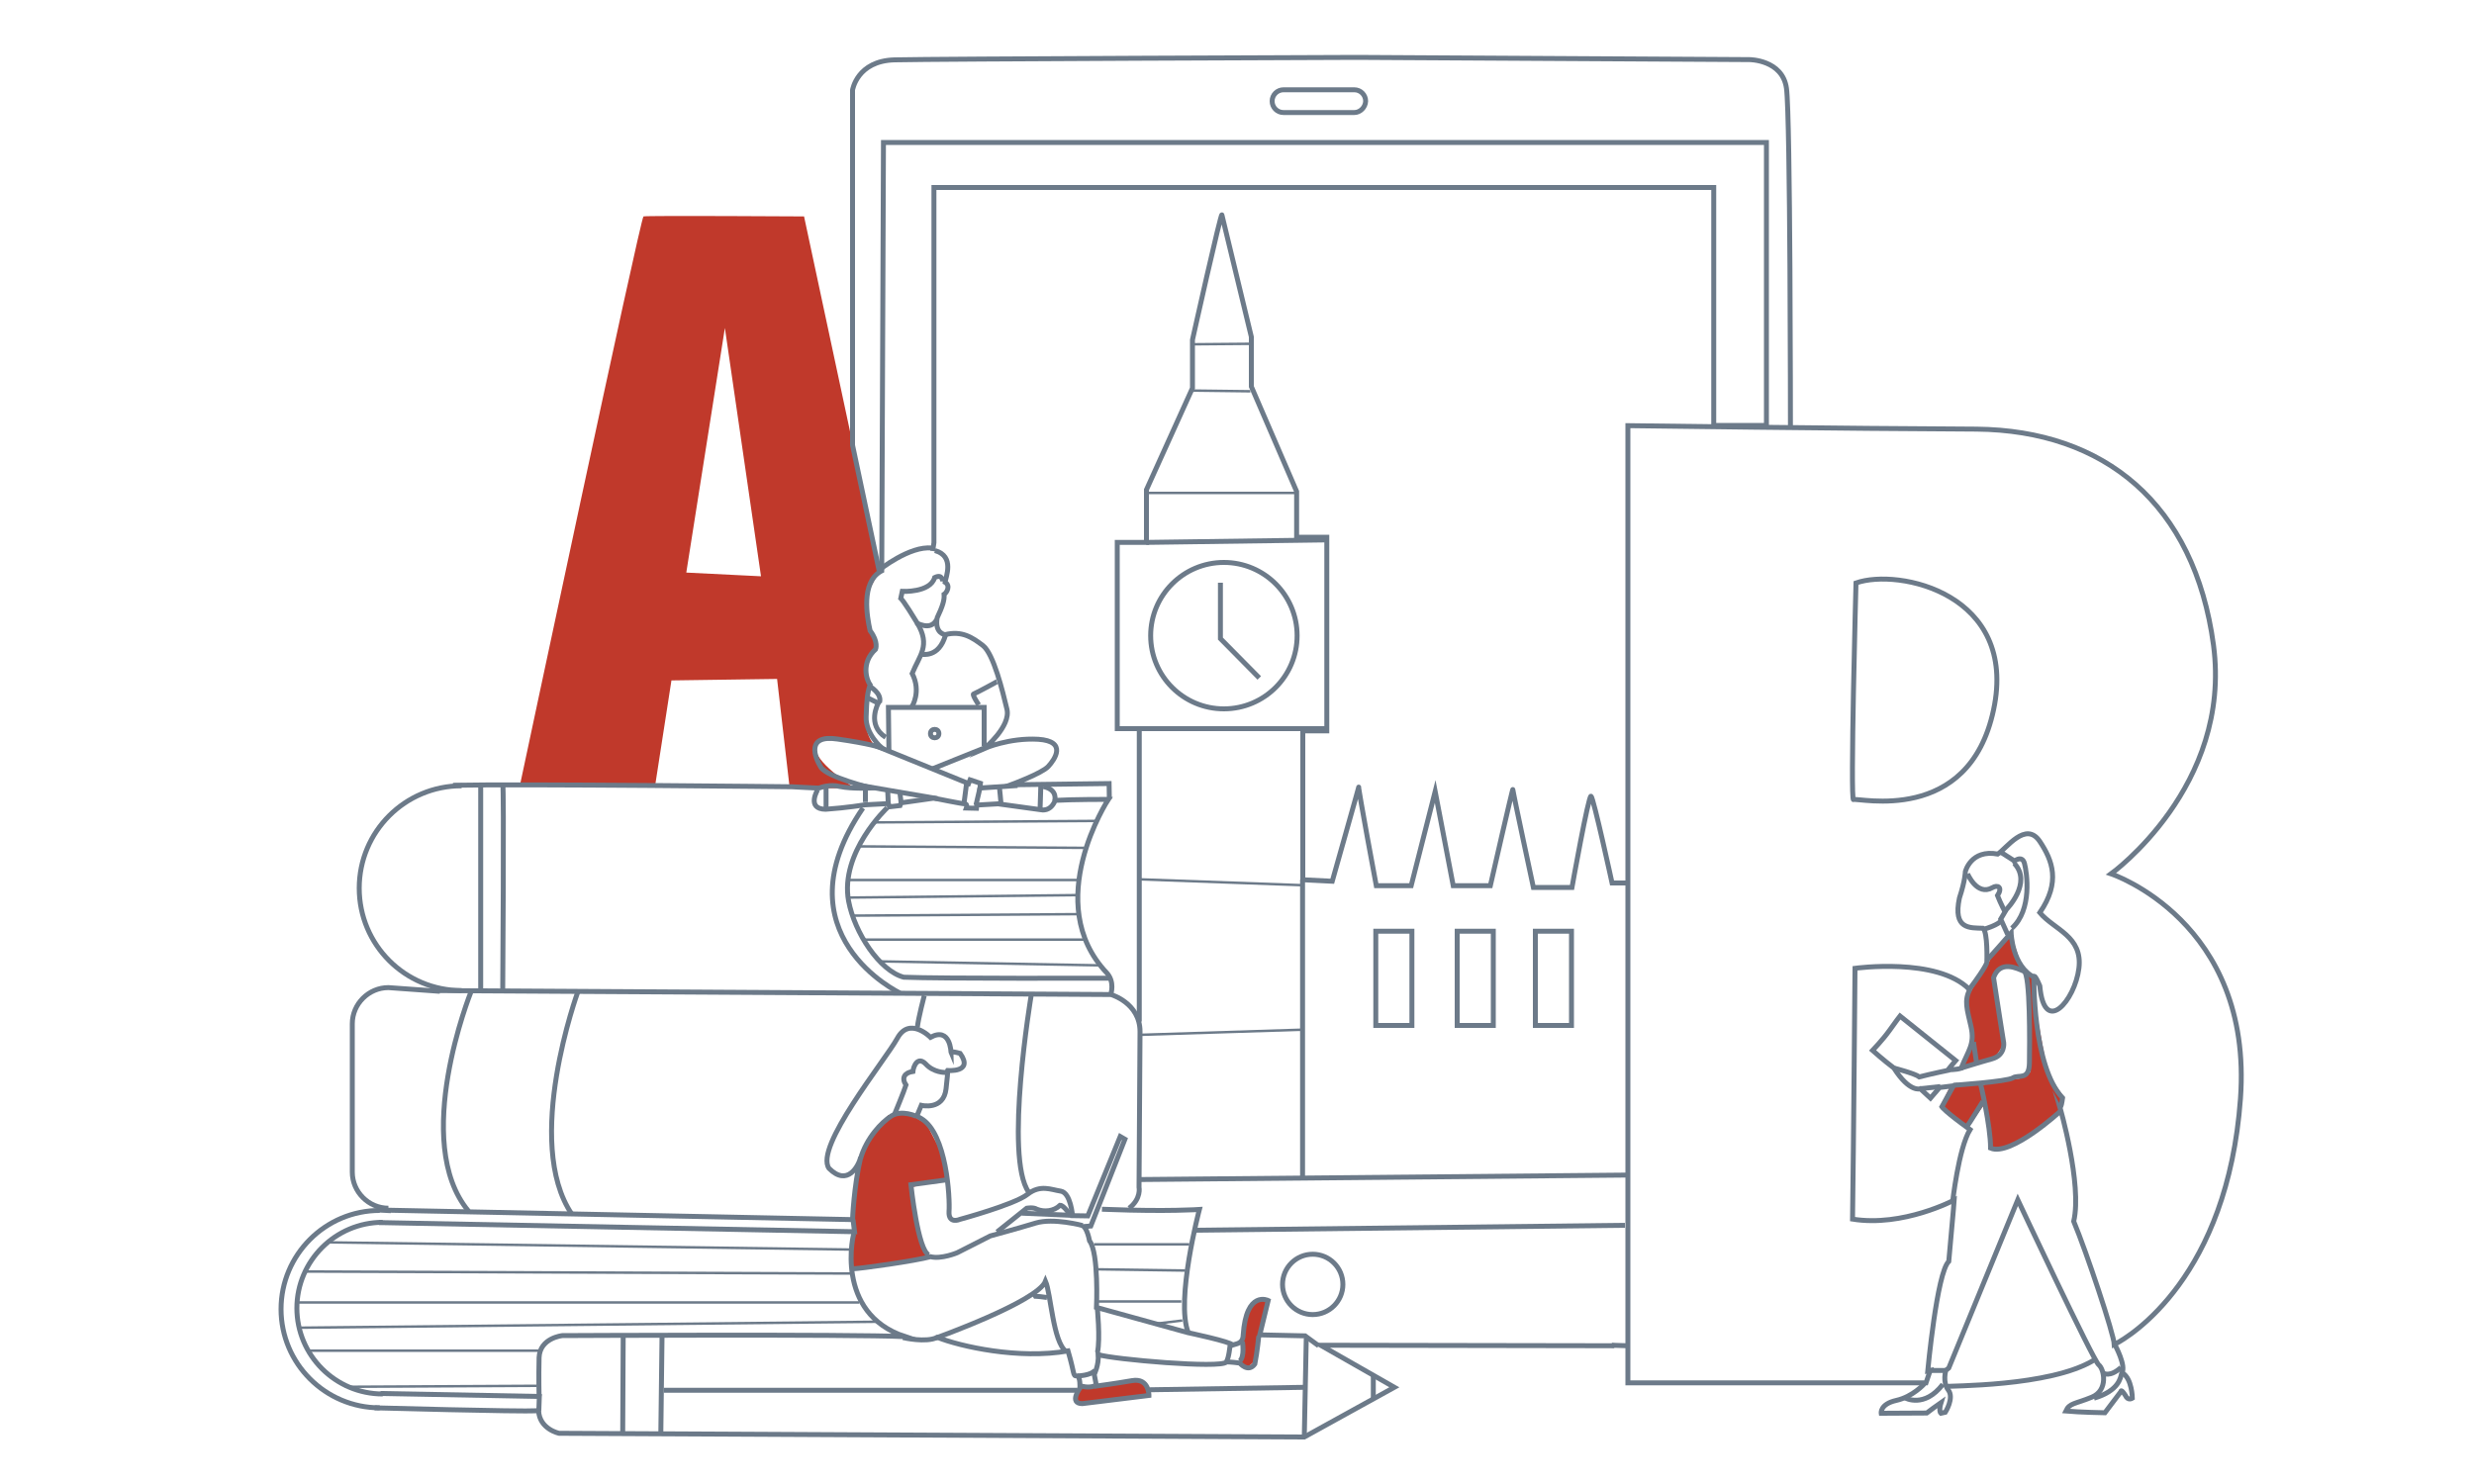 <?xml version="1.0" encoding="utf-8"?>
<!-- Generator: Adobe Illustrator 21.0.2, SVG Export Plug-In . SVG Version: 6.00 Build 0)  -->
<svg version="1.1" id="Слой_1" xmlns="http://www.w3.org/2000/svg" xmlns:xlink="http://www.w3.org/1999/xlink" x="0px" y="0px"
	 viewBox="0 0 1000 600.1" style="enable-background:new 0 0 1000 600.1;" xml:space="preserve">
<style type="text/css">
	.st0{fill:#C0392B;}
	.st1{fill:none;stroke:#6C7A89;stroke-width:2;stroke-miterlimit:10;}
	.st2{fill:none;stroke:#6C7A89;stroke-miterlimit:10;}
</style>
<path class="st0" d="M354.1,301.9c-7.9-7.3-2.8-25.1-2.8-25.1s-1.6-2.3-1-10.2c7.7-5.5,1.1-11.6-0.4-18.6
	c-1.5-7.1,5.8-16.9,5.8-16.9L325,87.5c0,0-63.7-0.4-64.9,0c-1.2,0.4-49.9,229.8-49.9,229.8l54.5,1l6.7-43.2l42.7-0.6l5.1,44.2h26.4
	c0,0-15-9.5-15.8-15.5C328.8,297.2,338.5,299.2,354.1,301.9z M277.4,231.5l15.6-98.9l14.6,100.4L277.4,231.5z"/>
<polygon class="st0" points="357.1,511.4 344,513.9 345,502.3 345.2,490.2 347.5,471.2 351.7,459.1 359,450.9 366.6,449.9 
	374.5,454.4 381.8,468.4 382.8,476.3 368.3,480.1 372.7,503.7 374.9,508.5 "/>
<path class="st0" d="M435.6,563.1l-1.6,3.2l4.9,1.3c0,0,21.3-2.4,22-2.6s3.8-1.8,3.8-1.8l-2.6-5.2l-10.6,0.7l-10.7,2.2l-5.2,0.5
	L435.6,563.1z"/>
<path class="st0" d="M512.1,527.4l-4,15.7l-1.5,7.7l-2.4,2.1l-3.4-1.6c0,0,1.6-5.4,1.6-5.7s0.1-6.8,0.4-7.3
	c0.2-0.5,2.9-10.7,2.9-10.7l4.6-2.6l2.8,1.1L512.1,527.4z"/>
<path class="st0" d="M803.2,390.2l-8.4,13.5l2.2,13.9l2.3,12.4l7.7-3.3l3.4-5.2l-5.1-25.1l2.8-4c0,0,3.5-1.6,4-1.6
	c0.5,0.1,4.6,1.8,4.6,1.8v-3.2l-3.8-11.7l-7.3,8.3L803.2,390.2z"/>
<path class="st0" d="M802.2,446.4l-7.2,9.9l-11-8.5l4.4-8.9c0,0,12.5-1.5,12.5-1.2C801,437.9,802.2,446.4,802.2,446.4z"/>
<polygon class="st0" points="797.1,422.9 792.6,431.5 798.7,430.1 "/>
<path class="st0" d="M801.4,438.6l2.7,18.6l0.6,7.7c0,0,9-1.9,9.9-2.2c0.9-0.4,15.1-10.1,15.1-10.1l3.8-4.7l1-4l-6.8-9.7l-4.9-27
	l-0.1-11.1l-3.7-2.3l1.1,14.5c0,0,0.2,16.1,0.4,16.3c0.1,0.4,0.2,8.8,0.2,8.8s-4,2.6-4.5,2.7C815.6,435.9,801.4,438.6,801.4,438.6z"
	/>
<path class="st1" d="M183.1,317.5c27.4-0.6,137,0.6,137,0.6s10.6,0.6,11,0.5c0.4-0.1,4.3-1.7,8.4-0.6c5,1,12.7,0.6,12.7,0.6
	s-17.9-4.4-20.4-8.4s-6.1-13.3,6.7-11.4c12.8,1.8,17.8,3.5,17.8,3.5s-6.5-5.6-6.2-12.5c0.2-6.9,0.5-9.6,1.6-12.9
	c-1.5-2.1-3.7-9,2.2-14.4c0,0,1.3-2.9-2.2-7.5c-1.3-5.7-3.7-19.4,4.3-24c0.1-0.1,0.2-0.1,0.4-0.2c0-3.8,0.7-173.2,0.7-173.2H714
	v114.4h-21.3V75.8H377.5v143.6l-0.5,3.4"/>
<path class="st1" d="M177,400.6"/>
<path class="st1" d="M156.9,489.5"/>
<path class="st1" d="M652.5,544.1l-118.7-0.2l29.8,17L527.2,581l-301.2-1.5c0,0-7.9-1.6-8.3-9.1c-8.5,0.4-66.3-1.2-66.3-1.2"/>
<path class="st1" d="M658,172.1v387h120.5l1.7-5l-1,0.2c0,0,3.7-39.8,8.5-44.3c2.1-23.1,2.2-24.8,2.2-24.8s-20.7,11-41.1,7.7
	c0.4-26.8,1-101.4,1-101.4s33.2-4.6,46.2,8.5c7.7-10.3,7.1-11.1,7.1-11.1s0.4-12.2-1.6-13.6c-5.2-0.2-12.2,0.6-9.5-12.2
	c2.4-7.3,2.4-10.7,2.4-10.7s2.2-9.1,13.1-7.1c3.4-2.1,11.3-13.6,17-5.1c5.1,7.7,8.5,16.4,0,28.8c5.8,6.9,17.4,9.5,15.8,22.5
	s-14,27.6-15.8,7.1c-2.2-5.2-2.4-3.7-2.4-3.7s-0.6,36.1,11.6,49c-0.6,4.5-1.1,3.7-1.1,3.7s9.1,31.2,5.6,46.2
	c5.2,12.5,16.2,45.5,16.4,49.8c6.8-3.4,45.8-27.6,51-99.4c5.2-71.8-52.3-90.9-52.3-90.9s49-35.3,41.4-92.5
	c-7.7-57.2-44.2-86.8-95.8-87.3C747.7,173.3,658,172.1,658,172.1z"/>
<line class="st1" x1="651.5" y1="543.9" x2="657.7" y2="544.1"/>
<path class="st1" d="M854.9,543.8"/>
<path class="st1" d="M777.8,559.5c0,0-4.6,5.2-11.3,6.7s-6.1,5.2-6.1,5.2l18.4-0.1c0,0,4.9-3.7,5.8-4.3c-1.1,3.5-0.1,4.4-0.1,4.4
	l1.8-0.4c0,0,3.7-5.8,1.2-9c-2.4-3.2-1-7.9-1-7.9l1.2-1l27.9-68c0,0,30.5,65,32.7,66.7s4,10.3-2.8,13.1c-6.8,2.8-9,2.3-10.5,5.6
	c5.5,0.5,15.8,0.7,15.8,0.7l6.5-8.6c0,0-0.1-1.3,1.8,1.6c1,2.3,2.8,1.1,2.8,1.1s-0.1-7.9-4-10.2"/>
<line class="st1" x1="780.2" y1="554.1" x2="786.5" y2="554.1"/>
<path class="st1" d="M770.1,565.2c0,0,7.7,4.3,15.2-5.5"/>
<path class="st1" d="M849.1,552.4"/>
<path class="st1" d="M789.2,486.4c0,0,2.4-22,7.1-29.7c-10.3-7.4-11.4-9.2-11.4-9.2l4.7-8.5l-5.6,0.7l-3.7,4.3l-4.1-3.8
	c0,0-4.3,1.7-10.7-8.4c-4-3-8.6-7.1-8.6-7.1s4.1-4.3,6.7-7.9c2.6-3.7,4.4-6,4.4-6l22.5,18c0,0-3.5,4-3,3.8c0.5-0.2,3,0,5.2-0.7
	c2.9-7.3,5.6-9.7,4-16.8c-1.6-7.1-2.9-10.5-0.4-15.2"/>
<path class="st1" d="M833,449.1c0,0-20.1,18.6-28.4,15.1c0-9.1-4.1-26.2-4.1-26.2"/>
<path class="st1" d="M795,455.5c0.6-0.6,6.5-10.2,6.5-10.2"/>
<path class="st1" d="M792.5,431.9c0,0,7.3-2.3,12.7-3.8c5.4-1.5,4.7-6.5,4.7-6.5s-3-18.9-4.1-26.3c2.6-7.4,9.7-3.7,12.3-2.6
	c2.6,1.1,2.3,29.6,2.2,37c-0.1,7.4-4.4,4.6-6.7,6.1c-2.3,1.5-24.1,3-24.1,3"/>
<line class="st1" x1="797.7" y1="421.3" x2="799" y2="430.2"/>
<path class="st1" d="M765.8,431.9c0,0,8.4,2.2,10,3.5c4.6-1.2,12.3-2.8,12.3-2.8"/>
<line class="st1" x1="776" y1="440.2" x2="784.3" y2="439.3"/>
<path class="st1" d="M802.8,388.5c0.4-0.2,10.1-11.3,10.1-11.3s0.4,13.6,9.5,18"/>
<path class="st1" d="M813.3,348.7c0.4-0.2,4-3.4,5,0.4c1,3.8,3.2,18.7-5.1,26.2"/>
<path class="st1" d="M811.5,377.8l-2.8-6.2l2.3-3.9c0,0,10.6-10.7,3.2-18.6"/>
<path class="st1" d="M795.3,353.3c0,0,3.8,9.1,10,5.6c2.2-1.3,4.3-0.2,2.1,3.2c1.1,2.9,3.2,6.9,3.2,6.9"/>
<path class="st1" d="M801.8,375.7c1-0.2,6.1-1.9,7.1-3.5"/>
<line class="st1" x1="808.8" y1="344.6" x2="813.8" y2="347.8"/>
<path class="st1" d="M786.4,560.6c0.9-0.4,42.2,0.2,60-10.7"/>
<path class="st1" d="M750.2,235.7c0,0-2.4,88.6-1,87.6c1.5-1,46.6,10.7,56.6-36.3C815.8,240.1,767.5,229.6,750.2,235.7z"/>
<path class="st1" d="M723.7,173c0,0,0-125.7-1.6-137.3c-1.6-11.6-15-11.6-15-11.6l-158.7-0.9c0,0-171.6,0.6-186.8,1
	s-17,12.2-17,12.2v143.6l10.7,50.5c0,0,12.5-10,21.4-8.9"/>
<path class="st1" d="M547.4,45.5h-28.6c-2.6,0-4.6-2.1-4.6-4.6l0,0c0-2.6,2.1-4.6,4.6-4.6h28.6c2.6,0,4.6,2.1,4.6,4.6l0,0
	C551.9,43.4,549.8,45.5,547.4,45.5z"/>
<path class="st1" d="M854.9,543.8c0,0,4.7,8.6,2.7,11.4c-0.5,1.9-1.1,7.1-11.2,10.1"/>
<path class="st1" d="M847.1,549.5"/>
<path class="st1" d="M850.2,555.2c0,0,2.6,1.8,7.1-2.3"/>
<path class="st1" d="M533,544.1l-5.5-4l-18.3-0.4l3.4-13.9c0,0-8.9-4.4-10.1,14c-0.1,3.5-2.8,3.5-4.3,4c-0.5-1.3-18.1-5-18.1-5
	l-36.9-10.2c0,0,1-21.9-2.8-26.9c-0.9-4.6-2.3-5.8-2.3-5.8l2.8-0.2l13.8-35.1l-1.9-1.1l-13.1,32.1l-6.2-0.1c0,0-0.7-9.2-4.7-9.9
	c-4-0.6-8.3-2.8-13.5,1.3c-5.2,4.1-27.3,10.1-27.3,10.1s-4.7,2.1-4.4-3.2c0.4-5.2-0.9-31.5-11.3-37.6c-2.1-1.1-1.7-1-1.7-1l1.8-4.3
	c0,0,9,2.2,10-6.7c1-8.9,0.6-7.4,0.6-7.4s10.7,1,5.1-6.9c-4-1.1-3.7-0.4-3.7-0.4s-0.2-10.5-8.3-6.1c0,0-8.5-8.6-13.4,0.4
	c-4.9,8.9-33.7,44.1-27.6,52.6c7.5,7.5,11.9-1,12.8-4.5c-2.8,11.8-3.3,25.2-3.3,25.2l-187.9-3.8"/>
<path class="st1" d="M370.3,451.3c0,0-5.8-2.7-10-0.1c-4.1,2.6-10.1,9-12.5,17.3"/>
<path class="st1" d="M382,433.6c0,0-4.6,0.1-7.8-3.4c-3.3-3.4-5,1-5.2,3c-3.4,0.5-4.7,2.6-2.8,5.5c-0.7,2.3-4.7,12-4.7,12"/>
<path class="st1" d="M153.8,563.4"/>
<path class="st1" d="M345.4,498c-0.6,0.2-8.3,32.9,20.4,42.4c-22.5-1-138.5-0.4-138.5-0.4s-9.1,0.9-9.4,8.9c-0.2,8.2,0,15.6,0,15.6"
	/>
<path class="st1" d="M155,495.8"/>
<path class="st1" d="M365,540.8c0,0,9.2,2.2,13.9-0.1c9.2,3.7,33,9,52.8,5.5c2.8,9.6,1.9,10.1,3.5,10.1c1.6,0,1.3,4.9,1.3,4.9
	s-4.6,6.3,1,6.3c7.3-0.9,26.9-3.3,26.9-3.3s0.1-7.2-6.8-6c-6.9,1.2-14.4,2.2-14.4,2.2l-0.9-4.7c0,0,1.9-3.8,1.6-8
	c6.1,1.9,49.5,5.7,51.8,3c1-0.2,5.4,0.4,5.4,0.4s3.4,4.1,6.1,0.4c1-5,1.6-11.3,1.6-11.3"/>
<path class="st1" d="M497.2,543.9c0,0-0.5,5.4-1.5,6.6"/>
<path class="st1" d="M502.2,542.5c0,0,1,6-1.1,7.8"/>
<path class="st1" d="M436.7,560.3c0,0,3.3,1.1,5.8,0"/>
<path class="st1" d="M435.5,556.3c0.1,0,5.5-0.1,7.1-2.3"/>
<path class="st1" d="M378.2,541c0,0,41.1-14.7,44.4-23c2.2,5.2,3,24.5,8.3,28.4"/>
<path class="st1" d="M443.5,528.5c0,0,1.3,12.7,0.1,18.3"/>
<path class="st1" d="M417.4,524.2c0.6-0.4,5.8,0.4,5.8,0.4"/>
<path class="st1" d="M344.6,513c3.4-0.1,25.4-3.2,31.5-4.9c4.4,1.1,10.8-1.6,10.8-1.6l13.4-6.8c0,0,11.1-3,18.3-5.2
	c7.2-2.2,19,1,19,1"/>
<path class="st1" d="M382.1,477.1l-13.9,1.9c0,0,2.8,26.8,7.3,28.4"/>
<path class="st1" d="M403,498.1l12-9.6c0,0,2.7-0.5,4.1,0.4c2.9,1.2,6.8,0.9,9.4-1.6c1.6,0,4.3,4.3,4.3,4.3"/>
<line class="st1" x1="433.7" y1="491.4" x2="413" y2="490.5"/>
<line class="st1" x1="251.9" y1="540.2" x2="251.7" y2="579.4"/>
<line class="st1" x1="267.6" y1="539.9" x2="267.1" y2="580.1"/>
<line class="st1" x1="528" y1="541.1" x2="527.2" y2="581"/>
<line class="st1" x1="555.1" y1="556.1" x2="555.1" y2="565.2"/>
<line class="st1" x1="527.8" y1="560.9" x2="464.7" y2="561.9"/>
<line class="st1" x1="435.3" y1="562.1" x2="268.3" y2="562.1"/>
<path class="st1" d="M480.3,538.8c-5.2-13.1,4.5-49.8,4.5-49.8s-13,0.9-36.5,0l-2.9-0.1"/>
<path class="st1" d="M175.2,400.5l273.8,1.6c0,0,11.8,3.3,11.8,15l-0.4,62.9c0,0,1,4.6-4,8.5"/>
<path class="st1" d="M190.3,401.2c0,0-24.3,60.5-0.9,88.5"/>
<path class="st1" d="M233.6,400.9c0,0-22.3,60.9-2.4,90.1"/>
<path class="st1" d="M416.8,402.5c0,0-11,65.5-1,79.5"/>
<path class="st1" d="M373.6,402.5c0,0-2.4,9.1-2.8,12.8"/>
<path class="st1" d="M330.5,319.3c0,0-4.7,7.8,3.2,7.9c8.6-0.6,15.9-1.8,15.9-1.8l9.5-0.5l0.4,1.3l4.3-0.5l0.4-1.1l13.3-1.9
	c0,0,11.3,2.3,12.5,2.3s0.6,1.7,0.6,1.7l4.1,0.1l0.1-1.3l8.6-0.5l17.4,2.4c0,0,3.8,1,5.7-3.8c6.3-0.4,21.5-0.4,21.5-0.4
	s-27.4,41.9-0.6,70.2c3.3,3.7,1.6,8.5,1.6,8.5"/>
<path class="st1" d="M363.8,401.5c0,0-49.9-23.7-15-74.8"/>
<path class="st1" d="M358.6,326.6c0,0-19.2,18-15.6,37.7c2.4,12.8,12.5,28.2,22.3,30.8c14.2,0.6,83,0.4,83,0.4"/>
<path class="st1" d="M448.4,323l-0.1-6.2l-39.7,0.5c0,0,12.5-4.6,15.1-7.4c2.6-2.8,7.8-10.2-4-11c-11.8-0.7-21.8,3.7-21.8,3.7
	s10.8-8.9,9.1-15.9c-1.7-7.1-5.4-22.4-9.7-25.7s-8.5-6.1-15.3-4.4c0,0-4.3-0.5-3.2-6.8c2.2-4.7,3-7.2,2.8-9.5
	c1.1-0.7,2.7-3.5,0.4-4.9c0.2-1.9,4.1-10.5-4.1-12.8"/>
<path class="st1" d="M355.4,319.1"/>
<line class="st1" x1="347.4" y1="317.5" x2="378.9" y2="322.9"/>
<polyline class="st1" points="354.1,301.6 391.5,316.8 392.1,315.3 396.3,316.7 396.1,318.6 411.3,317.6 "/>
<path class="st1" d="M404.6,324.8c0-0.5-0.6-6.2-0.6-6.2"/>
<line class="st1" x1="420.7" y1="317.9" x2="420.4" y2="327.1"/>
<path class="st1" d="M426.3,323.8c0,0,1.5-4.5-4.6-5.8"/>
<line class="st1" x1="390.7" y1="316.7" x2="389.6" y2="325.2"/>
<line class="st1" x1="396.1" y1="318.6" x2="394.5" y2="325.5"/>
<line class="st1" x1="333.9" y1="318.4" x2="333.9" y2="327"/>
<line class="st1" x1="349.8" y1="319.1" x2="349.8" y2="324.3"/>
<path class="st1" d="M358.8,319.7c0.1,0.9,0.2,4.7,0.2,4.7"/>
<path class="st1" d="M363.8,321c0.1,0.5,0.4,3.4,0.4,3.4"/>
<line class="st1" x1="397.9" y1="302.4" x2="377" y2="310.8"/>
<polyline class="st1" points="359.3,303.3 359.1,286 397.8,286 397.8,301.6 "/>
<circle class="st1" cx="377.8" cy="296.6" r="1.7"/>
<path class="st1" d="M350.4,282l4.6,2.3c0,0-4.9,8.8,3,13.8"/>
<path class="st1" d="M351.5,277.5c0,0,5.1,2.8,4,6.5"/>
<path class="st1" d="M368.6,285.7c0,0,3.9-6,0.1-13.4c3-7.4,7.5-11.2,2.1-20.3c-5.5-9.1-6.7-10.1-6.7-10.1l0.6-2.8
	c0,0,11.3,0.6,13.1-5.6c3.3-1.6,3.2,1.6,3.2,1.6"/>
<path class="st1" d="M369.7,251.7c0.6-0.2,6.3,3.8,8.9-1.2"/>
<path class="st1" d="M372.3,264.6c0.5-0.2,7.2,1.6,9.9-7.9"/>
<path class="st1" d="M395.6,285c0,0-2.7-4.1-2.1-4.4c0.6-0.2,10.1-5.2,9.7-5.2"/>
<line class="st1" x1="194.3" y1="316.7" x2="194.3" y2="400.6"/>
<path class="st1" d="M203.2,316.9c0.6,1,0,83.4,0,83.4"/>
<path class="st1" d="M153.5,569.2c-22,0-39.9-17.9-39.9-39.9s17.9-39.9,39.9-39.9"/>
<path class="st1" d="M186.6,400.5c-22.9,0-41.4-18.5-41.4-41.4c0-22.9,18.5-41.4,41.4-41.4"/>
<path class="st1" d="M154.7,563.6c-19.1,0-34.7-15.6-34.7-34.7c0-19.1,15.6-34.7,34.7-34.7"/>
<path class="st1" d="M152.5,489.2"/>
<path class="st1" d="M157.2,489.7"/>
<line class="st1" x1="152.5" y1="489.2" x2="158" y2="489.5"/>
<polyline class="st1" points="153.8,563.4 218,564.6 217.8,570.4 "/>
<polyline class="st1" points="153.2,494.3 345.4,498 344.8,493.1 "/>
<path class="st1" d="M157,488.5c-8,0-14.6-6.6-14.6-14.6v-60c0-8,6.6-14.6,14.6-14.6l20.8,1.5"/>
<line class="st2" x1="132.6" y1="502.3" x2="343.6" y2="505.2"/>
<line class="st2" x1="123.7" y1="514.1" x2="344" y2="514.9"/>
<line class="st2" x1="120.4" y1="526.6" x2="347.3" y2="526.6"/>
<line class="st2" x1="121.3" y1="536.8" x2="354.6" y2="534.4"/>
<line class="st2" x1="124.6" y1="546.1" x2="218.6" y2="546.1"/>
<line class="st2" x1="139.5" y1="560.7" x2="217" y2="560.3"/>
<line class="st2" x1="442.2" y1="503.1" x2="480.7" y2="503.1"/>
<line class="st2" x1="443.8" y1="513.2" x2="479.1" y2="513.7"/>
<line class="st2" x1="443.8" y1="526.2" x2="477.5" y2="526.2"/>
<line class="st2" x1="467.8" y1="535.1" x2="477.9" y2="533.9"/>
<line class="st2" x1="353.7" y1="332.5" x2="443.5" y2="331.9"/>
<line class="st2" x1="346.8" y1="342.2" x2="438.3" y2="342.8"/>
<line class="st2" x1="342.8" y1="355.8" x2="436.2" y2="355.8"/>
<line class="st2" x1="342.5" y1="362.9" x2="435.6" y2="361.9"/>
<line class="st2" x1="344.6" y1="370.2" x2="435.6" y2="369.6"/>
<line class="st2" x1="349.2" y1="379.9" x2="438.1" y2="379.9"/>
<line class="st2" x1="355.9" y1="388.7" x2="444.2" y2="390.3"/>
<line class="st1" x1="482.7" y1="497.4" x2="656.8" y2="495.4"/>
<circle class="st1" cx="530.6" cy="519.3" r="12.2"/>
<line class="st1" x1="460.8" y1="476.9" x2="657.4" y2="475.1"/>
<path class="st1" d="M460.5,413V294.6h-8.9v-75.3h11.8V198l18.6-41.1v-19.5c0,0,11.6-52.1,11.9-50.5c0.4,1.6,11.9,49.3,11.9,49.3
	v20.1l18.3,42.4v18.5h12.2v78.3h-9.7v60.2l11.9,0.6c0,0,11-38.9,10.7-38.1c-0.2,0.9,7.1,39.9,7.1,39.9h14.1l9.7-38.1l7.3,38.1h15
	c0,0,9.1-39.9,9.1-38.9s8.3,39.6,8.3,39.6h15.6c0,0,6.7-37.5,7.7-36.9c1,0.6,8.5,35.1,8.5,35.1h6.5"/>
<line class="st1" x1="526.5" y1="355.6" x2="526.5" y2="476.7"/>
<rect x="556.1" y="376.5" class="st1" width="14.6" height="38.1"/>
<rect x="589" y="376.5" class="st1" width="14.6" height="38.1"/>
<rect x="620.6" y="376.5" class="st1" width="14.6" height="38.1"/>
<line class="st2" x1="460" y1="355.5" x2="526.5" y2="357.9"/>
<line class="st2" x1="526.9" y1="416.3" x2="460.6" y2="418.4"/>
<line class="st2" x1="463.7" y1="199.3" x2="524" y2="199.3"/>
<line class="st2" x1="481.3" y1="157.9" x2="505.4" y2="158.2"/>
<line class="st2" x1="481.5" y1="139.2" x2="505.6" y2="139"/>
<line class="st1" x1="463.3" y1="219.3" x2="535.8" y2="218.3"/>
<polyline class="st1" points="493.3,235.6 493.3,258.2 509,274.1 "/>
<line class="st1" x1="460.5" y1="294.6" x2="536" y2="294.6"/>
<circle class="st1" cx="494.7" cy="257" r="29.6"/>
</svg>
